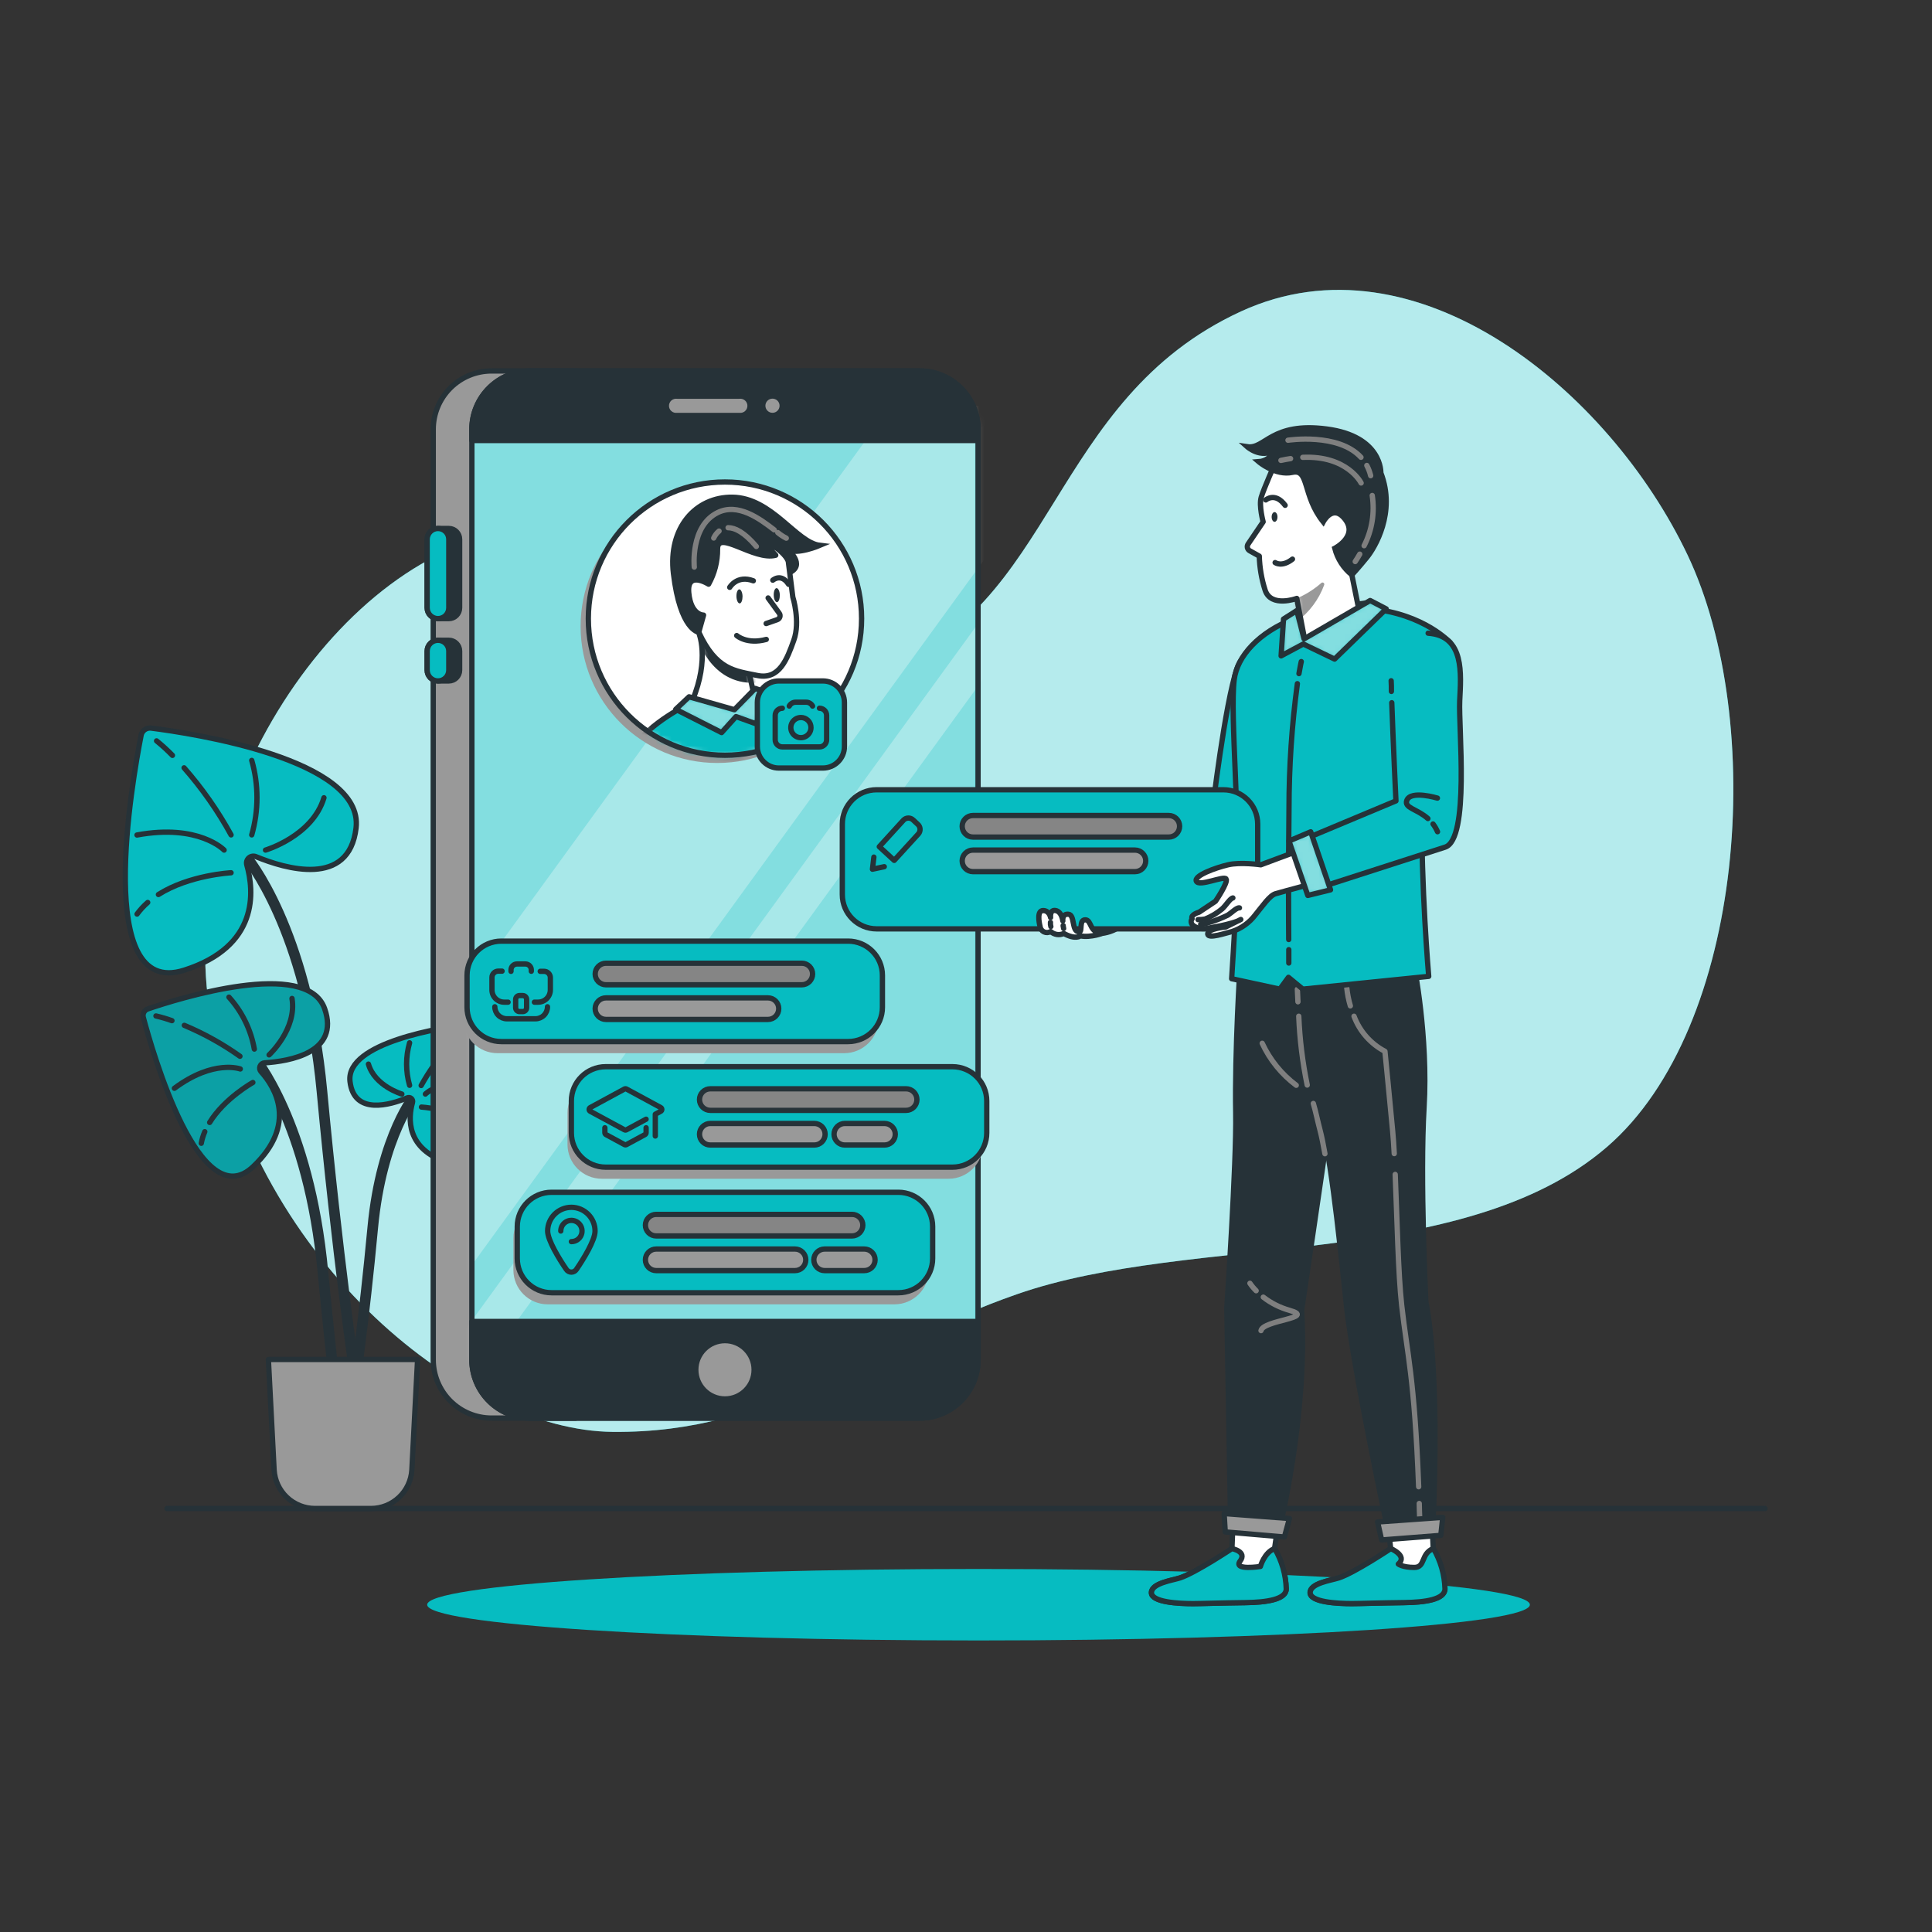 <svg width="364" height="364" viewBox="0 0 364 364" fill="none" xmlns="http://www.w3.org/2000/svg">
<rect x="0" y="0" width="364" height="364" fill="#333333" stroke="none"/>
<path d="M166.384 125.944C144.108 133.493 138.72 95.987 97.836 99.998C64.144 103.267 32.432 152.246 39.712 191.464C48.448 238.544 88.19 269.513 115.424 269.775C146 270.081 163.13 253.759 191.624 243.829C224.624 232.312 275.555 239.563 302.761 216.092C328.969 193.488 332.769 135.772 317.954 104.577C303.248 73.608 266.848 43.52 233.848 58.655C197.681 75.253 198.904 114.878 166.384 125.944Z" fill="#06BCC1"/>
<path opacity="0.7" d="M166.384 125.944C144.108 133.493 138.72 95.987 97.836 99.998C64.144 103.267 32.432 152.246 39.712 191.464C48.448 238.544 88.19 269.513 115.424 269.775C146 270.081 163.13 253.759 191.624 243.829C224.624 232.312 275.555 239.563 302.761 216.092C328.969 193.488 332.769 135.772 317.954 104.577C303.248 73.608 266.848 43.52 233.848 58.655C197.681 75.253 198.904 114.878 166.384 125.944Z" fill="white"/>
<path d="M31.464 284.211H332.536" stroke="#263238" stroke-linecap="round" stroke-linejoin="round"/>
<path d="M184.359 309.072C241.729 309.072 288.237 306.058 288.237 302.338C288.237 298.619 241.729 295.604 184.359 295.604C126.988 295.604 80.48 298.619 80.48 302.338C80.48 306.058 126.988 309.072 184.359 309.072Z" fill="#06BCC1"/>
<path d="M46.432 161.5C46.432 161.5 57.781 174.793 60.657 205.609C63.533 236.425 66.852 258.899 66.852 258.899" stroke="#263238" stroke-width="2" stroke-linecap="round" stroke-linejoin="round"/>
<path d="M28.465 137.177C28.039 137.124 27.608 137.235 27.26 137.486C26.912 137.737 26.671 138.11 26.587 138.531C24.905 147.085 17.632 188.217 34.682 182.793C48.827 178.294 47.902 167.942 46.497 162.941C46.432 162.707 46.434 162.46 46.502 162.228C46.571 161.995 46.703 161.787 46.885 161.627C47.067 161.466 47.29 161.36 47.529 161.321C47.769 161.282 48.014 161.311 48.237 161.405C53.755 163.683 65.76 167.272 67.085 156.003C68.614 143.023 36.058 138.138 28.465 137.177Z" fill="#06BCC1" stroke="#263238" stroke-linecap="round" stroke-linejoin="round"/>
<path d="M34.682 144.661C38.085 148.538 41.054 152.776 43.534 157.299" stroke="#263238" stroke-linecap="round" stroke-linejoin="round"/>
<path d="M29.499 139.586C30.549 140.436 31.548 141.348 32.491 142.316" stroke="#263238" stroke-linecap="round" stroke-linejoin="round"/>
<path d="M42.224 160.16C42.224 160.16 37.47 155.166 25.808 157.32" stroke="#263238" stroke-linecap="round" stroke-linejoin="round"/>
<path d="M47.429 143.263C48.743 147.849 48.743 152.712 47.429 157.299" stroke="#263238" stroke-linecap="round" stroke-linejoin="round"/>
<path d="M27.831 170.032C27.082 170.682 26.408 171.415 25.822 172.216" stroke="#263238" stroke-linecap="round" stroke-linejoin="round"/>
<path d="M43.534 164.433C43.534 164.433 35.672 164.834 29.848 168.532" stroke="#263238" stroke-linecap="round" stroke-linejoin="round"/>
<path d="M50.021 160.16C50.021 160.16 58.873 157.539 61.035 150.303" stroke="#263238" stroke-linecap="round" stroke-linejoin="round"/>
<path d="M78.355 206.126C78.355 206.126 71.868 213.726 70.223 231.351C68.578 248.976 66.677 261.833 66.677 261.833" stroke="#263238" stroke-width="2" stroke-linecap="round" stroke-linejoin="round"/>
<path d="M88.022 192.993C88.267 192.962 88.514 193.026 88.715 193.17C88.914 193.315 89.052 193.53 89.1 193.772C90.061 198.657 94.196 222.164 84.47 219.084C76.382 216.507 76.913 210.589 77.714 207.728C77.756 207.593 77.759 207.449 77.721 207.314C77.683 207.178 77.607 207.056 77.502 206.963C77.396 206.87 77.266 206.809 77.126 206.788C76.987 206.768 76.845 206.788 76.717 206.847C73.564 208.157 66.699 210.203 65.942 203.76C65.069 196.334 83.72 193.546 88.022 192.993Z" fill="#06BCC1" stroke="#263238" stroke-linecap="round" stroke-linejoin="round"/>
<path d="M84.448 197.288C82.492 199.505 80.783 201.929 79.352 204.517" stroke="#263238" stroke-linecap="round" stroke-linejoin="round"/>
<path d="M87.44 194.376C86.835 194.862 86.262 195.384 85.722 195.941" stroke="#263238" stroke-linecap="round" stroke-linejoin="round"/>
<path d="M80.145 206.126C80.145 206.126 82.868 203.265 89.537 204.502" stroke="#263238" stroke-linecap="round" stroke-linejoin="round"/>
<path d="M77.168 196.473C76.419 199.09 76.419 201.864 77.168 204.481" stroke="#263238" stroke-linecap="round" stroke-linejoin="round"/>
<path d="M88.386 211.782C88.816 212.152 89.202 212.57 89.537 213.027" stroke="#263238" stroke-linecap="round" stroke-linejoin="round"/>
<path d="M79.403 208.579C79.403 208.579 83.887 208.812 87.229 210.923" stroke="#263238" stroke-linecap="round" stroke-linejoin="round"/>
<path d="M75.712 206.126C75.712 206.126 70.616 204.626 69.415 200.484" stroke="#263238" stroke-linecap="round" stroke-linejoin="round"/>
<path d="M47.742 199.042C47.742 199.042 58.211 211.309 60.846 239.752C61.713 248.75 62.608 256.984 63.401 264.016" stroke="#263238" stroke-width="2" stroke-linecap="round" stroke-linejoin="round"/>
<path d="M27.846 190.088C27.53 190.196 27.267 190.42 27.109 190.714C26.951 191.009 26.91 191.352 26.994 191.675C28.734 198.227 37.689 229.364 47.72 219.776C56.056 211.811 51.877 204.91 49.176 201.903C49.052 201.764 48.969 201.591 48.937 201.407C48.906 201.222 48.927 201.032 48.998 200.859C49.07 200.686 49.188 200.536 49.341 200.427C49.494 200.318 49.674 200.255 49.861 200.244C54.483 199.952 64.079 198.358 61.167 190.052C57.825 180.478 33.488 188.173 27.846 190.088Z" fill="#06BCC1" stroke="#263238" stroke-linecap="round" stroke-linejoin="round"/>
<path opacity="0.2" d="M27.846 190.088C27.53 190.196 27.267 190.42 27.109 190.714C26.951 191.009 26.91 191.352 26.994 191.675C28.734 198.227 37.689 229.364 47.72 219.776C56.056 211.811 51.877 204.91 49.176 201.903C49.052 201.764 48.969 201.591 48.937 201.407C48.906 201.222 48.927 201.032 48.998 200.859C49.07 200.686 49.188 200.536 49.341 200.427C49.494 200.318 49.674 200.255 49.861 200.244C54.483 199.952 64.079 198.358 61.167 190.052C57.825 180.478 33.488 188.173 27.846 190.088Z" fill="#263238"/>
<path d="M34.726 193.182C38.422 194.735 41.938 196.688 45.209 199.006" stroke="#263238" stroke-linecap="round" stroke-linejoin="round"/>
<path d="M29.382 191.413C30.404 191.648 31.41 191.944 32.396 192.301" stroke="#263238" stroke-linecap="round" stroke-linejoin="round"/>
<path d="M45.274 201.401C45.274 201.401 40.258 199.537 32.855 205.041" stroke="#263238" stroke-linecap="round" stroke-linejoin="round"/>
<path d="M43.134 187.868C45.614 190.616 47.272 194.007 47.917 197.652" stroke="#263238" stroke-linecap="round" stroke-linejoin="round"/>
<path d="M38.584 213.216C38.282 213.917 38.06 214.65 37.922 215.4" stroke="#263238" stroke-linecap="round" stroke-linejoin="round"/>
<path d="M47.64 203.949C47.64 203.949 42.311 206.905 39.501 211.477" stroke="#263238" stroke-linecap="round" stroke-linejoin="round"/>
<path d="M50.698 198.744C50.698 198.744 55.976 193.896 55.015 188.115" stroke="#263238" stroke-linecap="round" stroke-linejoin="round"/>
<path d="M69.888 284.211H59.347C57.376 284.21 55.48 283.456 54.048 282.102C52.616 280.749 51.756 278.898 51.644 276.931L50.567 256.139H78.675L77.597 276.931C77.484 278.899 76.623 280.749 75.189 282.103C73.756 283.456 71.859 284.21 69.888 284.211Z" fill="#999999" stroke="#263238" stroke-linecap="round" stroke-linejoin="round"/>
<path d="M108.472 69.888H92.623C89.706 69.888 86.908 71.047 84.845 73.11C82.782 75.173 81.623 77.971 81.623 80.888V256.176C81.623 259.094 82.782 261.891 84.845 263.954C86.908 266.017 89.706 267.176 92.623 267.176H108.472V69.888Z" fill="#999999" stroke="#263238" stroke-linecap="round" stroke-linejoin="round"/>
<path d="M84.557 99.569H82.519C81.393 99.569 80.48 100.481 80.48 101.607V114.515C80.48 115.64 81.393 116.553 82.519 116.553H84.557C85.683 116.553 86.596 115.64 86.596 114.515V101.607C86.596 100.481 85.683 99.569 84.557 99.569Z" fill="#263238" stroke="#263238" stroke-linecap="round" stroke-linejoin="round"/>
<path d="M84.557 101.607C84.557 101.067 84.342 100.548 83.96 100.166C83.578 99.784 83.059 99.569 82.519 99.569C81.978 99.569 81.46 99.784 81.077 100.166C80.695 100.548 80.48 101.067 80.48 101.607V114.515C80.48 115.055 80.695 115.574 81.077 115.956C81.46 116.338 81.978 116.553 82.519 116.553C83.059 116.553 83.578 116.338 83.96 115.956C84.342 115.574 84.557 115.055 84.557 114.515V101.607Z" fill="#06BCC1" stroke="#263238" stroke-linecap="round" stroke-linejoin="round"/>
<path d="M84.557 120.63H82.519C81.393 120.63 80.48 121.543 80.48 122.668V126.257C80.48 127.383 81.393 128.296 82.519 128.296H84.557C85.683 128.296 86.596 127.383 86.596 126.257V122.668C86.596 121.543 85.683 120.63 84.557 120.63Z" fill="#263238" stroke="#263238" stroke-linecap="round" stroke-linejoin="round"/>
<path d="M84.557 122.668C84.557 122.128 84.342 121.609 83.96 121.227C83.578 120.845 83.059 120.63 82.519 120.63C81.978 120.63 81.46 120.845 81.077 121.227C80.695 121.609 80.48 122.128 80.48 122.668V126.257C80.48 126.798 80.695 127.316 81.077 127.699C81.46 128.081 81.978 128.296 82.519 128.296C83.059 128.296 83.578 128.081 83.96 127.699C84.342 127.316 84.557 126.798 84.557 126.257V122.668Z" fill="#06BCC1" stroke="#263238" stroke-linecap="round" stroke-linejoin="round"/>
<path d="M173.271 69.888H99.903C93.828 69.888 88.903 74.813 88.903 80.888V256.176C88.903 262.251 93.828 267.176 99.903 267.176H173.271C179.346 267.176 184.271 262.251 184.271 256.176V80.888C184.271 74.813 179.346 69.888 173.271 69.888Z" fill="#06BCC1"/>
<mask id="mask0_659_9399" style="mask-type:luminance" maskUnits="userSpaceOnUse" x="88" y="69" width="97" height="199">
<path d="M173.271 69.888H99.903C93.828 69.888 88.903 74.813 88.903 80.888V256.176C88.903 262.251 93.828 267.176 99.903 267.176H173.271C179.346 267.176 184.271 262.251 184.271 256.176V80.888C184.271 74.813 179.346 69.888 173.271 69.888Z" fill="white"/>
</mask>
<g mask="url(#mask0_659_9399)">
<path opacity="0.5" d="M173.271 69.888H99.903C93.828 69.888 88.903 74.813 88.903 80.888V256.176C88.903 262.251 93.828 267.176 99.903 267.176H173.271C179.346 267.176 184.271 262.251 184.271 256.176V80.888C184.271 74.813 179.346 69.888 173.271 69.888Z" fill="white"/>
<path opacity="0.3" d="M75.37 256.984H36.706L167.826 76.44H206.49L75.37 256.984Z" fill="white"/>
<path opacity="0.3" d="M91.502 256.984H82.956L214.083 76.44H222.63L91.502 256.984Z" fill="white"/>
</g>
<path d="M173.271 69.888H99.903C93.828 69.888 88.903 74.813 88.903 80.888V256.176C88.903 262.251 93.828 267.176 99.903 267.176H173.271C179.346 267.176 184.271 262.251 184.271 256.176V80.888C184.271 74.813 179.346 69.888 173.271 69.888Z" stroke="#263238" stroke-linecap="round" stroke-linejoin="round"/>
<path d="M173.264 69.888H99.903C96.986 69.888 94.188 71.047 92.125 73.11C90.062 75.173 88.903 77.971 88.903 80.888V82.992H184.271V80.888C184.269 77.97 183.109 75.172 181.045 73.11C178.981 71.047 176.182 69.888 173.264 69.888Z" fill="#263238" stroke="#263238" stroke-linecap="round" stroke-linejoin="round"/>
<path d="M139.252 78.275C139.51 78.307 139.772 78.285 140.021 78.208C140.27 78.132 140.5 78.003 140.695 77.831C140.891 77.659 141.047 77.447 141.154 77.21C141.262 76.972 141.317 76.715 141.317 76.455C141.317 76.194 141.262 75.937 141.154 75.7C141.047 75.462 140.891 75.251 140.695 75.078C140.5 74.906 140.27 74.778 140.021 74.701C139.772 74.625 139.51 74.602 139.252 74.635H127.604C127.346 74.602 127.083 74.625 126.834 74.701C126.585 74.778 126.356 74.906 126.16 75.078C125.965 75.251 125.808 75.462 125.701 75.7C125.594 75.937 125.539 76.194 125.539 76.455C125.539 76.715 125.594 76.972 125.701 77.21C125.808 77.447 125.965 77.659 126.16 77.831C126.356 78.003 126.585 78.132 126.834 78.208C127.083 78.285 127.346 78.307 127.604 78.275H139.252Z" fill="#999999" stroke="#263238" stroke-linecap="round" stroke-linejoin="round"/>
<path d="M145.542 78.275C146.555 78.275 147.376 77.453 147.376 76.44C147.376 75.427 146.555 74.606 145.542 74.606C144.529 74.606 143.707 75.427 143.707 76.44C143.707 77.453 144.529 78.275 145.542 78.275Z" fill="#999999" stroke="#263238" stroke-linecap="round" stroke-linejoin="round"/>
<path d="M88.903 248.976V256.176C88.903 259.093 90.062 261.891 92.125 263.954C94.188 266.017 96.986 267.176 99.903 267.176H173.264C176.182 267.176 178.981 266.017 181.045 263.955C183.109 261.892 184.269 259.094 184.271 256.176V248.976H88.903Z" fill="#263238" stroke="#263238" stroke-linecap="round" stroke-linejoin="round"/>
<path d="M136.587 263.572C139.623 263.572 142.084 261.112 142.084 258.076C142.084 255.04 139.623 252.58 136.587 252.58C133.552 252.58 131.091 255.04 131.091 258.076C131.091 261.112 133.552 263.572 136.587 263.572Z" fill="#999999" stroke="#263238" stroke-linecap="round" stroke-linejoin="round"/>
<path d="M135.131 143.751C149.348 143.751 160.873 132.226 160.873 118.009C160.873 103.792 149.348 92.267 135.131 92.267C120.914 92.267 109.389 103.792 109.389 118.009C109.389 132.226 120.914 143.751 135.131 143.751Z" fill="#999999"/>
<path d="M136.587 142.295C150.804 142.295 162.329 130.77 162.329 116.553C162.329 102.336 150.804 90.811 136.587 90.811C122.37 90.811 110.845 102.336 110.845 116.553C110.845 130.77 122.37 142.295 136.587 142.295Z" fill="white"/>
<mask id="mask1_659_9399" style="mask-type:luminance" maskUnits="userSpaceOnUse" x="110" y="90" width="53" height="53">
<path d="M136.587 142.295C150.804 142.295 162.329 130.77 162.329 116.553C162.329 102.336 150.804 90.811 136.587 90.811C122.37 90.811 110.845 102.336 110.845 116.553C110.845 130.77 122.37 142.295 136.587 142.295Z" fill="white"/>
</mask>
<g mask="url(#mask1_659_9399)">
<path d="M119.938 145.754L119.508 142.361C118.984 138.248 128.863 133.094 128.863 133.094L138.669 134.586L143.911 130.902C154.38 133.086 152.873 135.183 153.12 138.095C153.259 139.697 153.55 141.487 153.55 141.487L119.938 145.754Z" fill="#06BCC1" stroke="#263238" stroke-linecap="round" stroke-linejoin="round"/>
<path d="M131.615 119.101C131.615 119.101 133.799 124.022 130.421 132.052L138.655 134.375L141.982 130.582L140.024 121.802L131.615 119.101Z" fill="white"/>
<mask id="mask2_659_9399" style="mask-type:luminance" maskUnits="userSpaceOnUse" x="130" y="119" width="12" height="16">
<path d="M131.615 119.101C131.615 119.101 133.799 124.022 130.421 132.052L138.655 134.375L141.982 130.582L140.024 121.802L131.615 119.101Z" fill="white"/>
</mask>
<g mask="url(#mask2_659_9399)">
<path d="M131.266 119.902C131.266 119.902 133.704 128.958 142.186 128.638C150.667 128.317 134.01 118.082 134.01 118.082L131.957 117.936L131.266 119.902Z" fill="#263238"/>
</g>
<path d="M131.615 119.101C131.615 119.101 133.799 124.022 130.421 132.052L138.655 134.375L141.982 130.582L140.024 121.802L131.615 119.101Z" stroke="#263238" stroke-linecap="round" stroke-linejoin="round"/>
<path d="M131.615 119.101C131.615 119.101 128.172 118.752 126.883 108.072C125.835 99.409 131.091 93.578 138.022 93.68C145.447 93.796 150.041 102.234 154.467 102.75C154.467 102.75 150.099 104.614 148.41 103.515C148.41 103.515 151.875 106.427 148.752 107.883C145.629 109.339 131.615 119.101 131.615 119.101Z" fill="#263238" stroke="#263238" stroke-miterlimit="10"/>
<path d="M148.512 105.714L149.371 112.491C149.371 112.491 150.827 117.092 149.56 120.623C148.294 124.154 146.859 128.136 142.673 127.262C138.487 126.389 134.949 126.272 131.652 119.101L132.554 115.891C132.554 115.891 130.166 115.942 129.766 111.69C129.366 107.439 133.501 110.06 133.501 110.06C134.629 108.046 135.211 105.772 135.19 103.464C135.131 99.678 142.062 105.692 146.153 104.607L143.074 101.316C143.074 101.316 147.58 103.435 148.512 105.714Z" fill="white" stroke="#263238" stroke-linecap="round" stroke-linejoin="round"/>
<path d="M144.719 112.659L146.808 115.534C146.883 115.634 146.933 115.75 146.954 115.872C146.975 115.994 146.966 116.12 146.929 116.239C146.892 116.357 146.828 116.466 146.741 116.554C146.654 116.643 146.548 116.71 146.43 116.75L144.348 117.478" stroke="#263238" stroke-linecap="round" stroke-linejoin="round"/>
<path d="M138.8 119.742C138.8 119.742 140.708 121.467 144.37 120.47" stroke="#263238" stroke-linecap="round" stroke-linejoin="round"/>
<path d="M139.9 112.345C139.9 113.073 139.681 113.678 139.361 113.685C139.041 113.692 138.771 113.11 138.75 112.382C138.728 111.654 138.968 111.049 139.281 111.035C139.594 111.02 139.878 111.61 139.9 112.345Z" fill="#263238"/>
<path d="M146.925 112.112C146.925 112.84 146.707 113.445 146.386 113.452C146.066 113.459 145.797 112.877 145.775 112.149C145.753 111.421 145.986 110.816 146.306 110.809C146.626 110.802 146.903 111.384 146.925 112.112Z" fill="#263238"/>
<path d="M137.483 110.656C137.483 110.656 138.866 108.269 141.931 109.426" stroke="#263238" stroke-linecap="round" stroke-linejoin="round"/>
<path d="M145.6 109.31C145.6 109.31 147.18 107.912 148.578 110.088" stroke="#263238" stroke-linecap="round" stroke-linejoin="round"/>
<path d="M146.539 100.341C147.033 100.75 147.57 101.104 148.141 101.396" stroke="#7F7F7F" stroke-linecap="round" stroke-linejoin="round"/>
<path d="M130.807 106.842C130.807 106.842 130.021 99.118 135.219 96.57C139.063 94.684 143.161 97.749 145.862 99.824" stroke="#7F7F7F" stroke-linecap="round" stroke-linejoin="round"/>
<path d="M137.177 99.423C138.444 99.423 140.184 100.224 142.499 102.954" stroke="#7F7F7F" stroke-linecap="round" stroke-linejoin="round"/>
<path d="M134.469 101.367C134.699 100.859 135.043 100.411 135.474 100.057" stroke="#7F7F7F" stroke-linecap="round" stroke-linejoin="round"/>
<path d="M127.313 133.64L129.824 131.281L138.364 133.712L142.295 129.701L145.039 130.684L142.426 136.362L138.669 135.008L135.954 138.022L127.313 133.64Z" fill="#06BCC1"/>
<mask id="mask3_659_9399" style="mask-type:luminance" maskUnits="userSpaceOnUse" x="127" y="129" width="19" height="10">
<path d="M127.313 133.64L129.824 131.281L138.364 133.712L142.295 129.701L145.039 130.684L142.426 136.362L138.669 135.008L135.954 138.022L127.313 133.64Z" fill="white"/>
</mask>
<g mask="url(#mask3_659_9399)">
<path opacity="0.5" d="M127.313 133.64L129.824 131.281L138.364 133.712L142.295 129.701L145.039 130.684L142.426 136.362L138.669 135.008L135.954 138.022L127.313 133.64Z" fill="white"/>
</g>
<path d="M127.313 133.64L129.824 131.281L138.364 133.712L142.295 129.701L145.039 130.684L142.426 136.362L138.669 135.008L135.954 138.022L127.313 133.64Z" stroke="#263238" stroke-linecap="round" stroke-linejoin="round"/>
</g>
<path d="M136.587 142.295C150.804 142.295 162.329 130.77 162.329 116.553C162.329 102.336 150.804 90.811 136.587 90.811C122.37 90.811 110.845 102.336 110.845 116.553C110.845 130.77 122.37 142.295 136.587 142.295Z" stroke="#263238" stroke-linecap="round" stroke-linejoin="round"/>
<path d="M155.035 128.295H146.75C144.507 128.295 142.688 130.114 142.688 132.358V140.642C142.688 142.886 144.507 144.705 146.75 144.705H155.035C157.278 144.705 159.097 142.886 159.097 140.642V132.358C159.097 130.114 157.278 128.295 155.035 128.295Z" fill="#06BCC1" stroke="#263238" stroke-linecap="round" stroke-linejoin="round"/>
<path d="M153.091 133.028C152.976 132.807 152.802 132.622 152.589 132.494C152.376 132.366 152.132 132.298 151.883 132.3H149.91C149.661 132.298 149.416 132.366 149.203 132.494C148.99 132.622 148.816 132.807 148.701 133.028" stroke="#263238" stroke-linecap="round" stroke-linejoin="round"/>
<path d="M147.398 133.435C147.041 133.435 146.698 133.577 146.446 133.83C146.193 134.082 146.051 134.425 146.051 134.782V139.376C146.051 139.733 146.193 140.075 146.446 140.328C146.698 140.58 147.041 140.722 147.398 140.722H154.387C154.564 140.723 154.74 140.689 154.905 140.622C155.069 140.555 155.218 140.456 155.344 140.33C155.47 140.205 155.57 140.057 155.638 139.893C155.706 139.729 155.741 139.553 155.741 139.376V134.782C155.741 134.604 155.706 134.429 155.638 134.265C155.57 134.101 155.47 133.952 155.344 133.827C155.218 133.702 155.069 133.603 154.905 133.536C154.74 133.468 154.564 133.434 154.387 133.435" stroke="#263238" stroke-linecap="round" stroke-linejoin="round"/>
<path d="M150.893 135.183C150.516 135.183 150.149 135.294 149.836 135.503C149.524 135.713 149.28 136.01 149.136 136.357C148.993 136.705 148.956 137.087 149.03 137.456C149.103 137.825 149.285 138.163 149.552 138.429C149.818 138.694 150.157 138.875 150.526 138.947C150.895 139.02 151.278 138.981 151.625 138.836C151.972 138.691 152.268 138.446 152.476 138.133C152.684 137.82 152.794 137.452 152.793 137.075C152.794 136.826 152.745 136.579 152.65 136.348C152.555 136.118 152.415 135.908 152.238 135.732C152.061 135.556 151.851 135.417 151.62 135.323C151.389 135.228 151.142 135.181 150.893 135.183Z" stroke="#263238" stroke-linecap="round" stroke-linejoin="round"/>
<path d="M168.525 226.816H103.194C99.624 226.816 96.729 229.71 96.729 233.281V239.279C96.729 242.85 99.624 245.744 103.194 245.744H168.525C172.095 245.744 174.989 242.85 174.989 239.279V233.281C174.989 229.71 172.095 226.816 168.525 226.816Z" fill="#999999"/>
<path d="M169.253 224.632H103.922C100.352 224.632 97.457 227.526 97.457 231.096V237.095C97.457 240.666 100.352 243.56 103.922 243.56H169.253C172.823 243.56 175.717 240.666 175.717 237.095V231.096C175.717 227.526 172.823 224.632 169.253 224.632Z" fill="#06BCC1" stroke="#263238" stroke-linecap="round" stroke-linejoin="round"/>
<path d="M105.655 231.934C105.653 231.537 105.77 231.149 105.989 230.819C106.208 230.488 106.521 230.231 106.887 230.078C107.253 229.926 107.656 229.886 108.045 229.963C108.434 230.04 108.792 230.23 109.072 230.511C109.353 230.791 109.543 231.149 109.621 231.538C109.698 231.927 109.657 232.33 109.505 232.696C109.352 233.062 109.095 233.375 108.764 233.594C108.434 233.814 108.046 233.93 107.649 233.928M107.649 227.464C106.464 227.464 105.327 227.935 104.489 228.773C103.65 229.611 103.179 230.748 103.179 231.934C103.179 233.674 105.363 237.219 106.703 239.17C106.807 239.326 106.947 239.454 107.112 239.543C107.277 239.632 107.462 239.678 107.649 239.678C107.837 239.678 108.021 239.632 108.186 239.543C108.352 239.454 108.492 239.326 108.596 239.17C109.928 237.219 112.112 233.688 112.112 231.934C112.112 230.75 111.642 229.614 110.805 228.776C109.969 227.938 108.834 227.466 107.649 227.464Z" stroke="#263238" stroke-linecap="round" stroke-linejoin="round"/>
<path d="M160.531 228.796H123.629C123.362 228.796 123.098 228.848 122.852 228.951C122.605 229.053 122.381 229.202 122.193 229.391C122.004 229.579 121.855 229.803 121.752 230.05C121.65 230.296 121.598 230.56 121.598 230.827C121.598 231.094 121.65 231.358 121.752 231.604C121.855 231.851 122.004 232.075 122.193 232.263C122.381 232.452 122.605 232.601 122.852 232.704C123.098 232.806 123.362 232.858 123.629 232.858H160.531C161.07 232.858 161.587 232.644 161.968 232.263C162.348 231.882 162.562 231.366 162.562 230.827C162.562 230.288 162.348 229.772 161.968 229.391C161.587 229.01 161.07 228.796 160.531 228.796Z" fill="#858585" stroke="#263238" stroke-linecap="round" stroke-linejoin="round"/>
<path d="M149.786 235.326H123.629C123.09 235.326 122.574 235.54 122.193 235.921C121.812 236.302 121.598 236.819 121.598 237.357C121.598 237.896 121.812 238.413 122.193 238.794C122.574 239.174 123.09 239.388 123.629 239.388H149.786C150.325 239.388 150.841 239.174 151.222 238.794C151.603 238.413 151.817 237.896 151.817 237.357C151.817 236.819 151.603 236.302 151.222 235.921C150.841 235.54 150.325 235.326 149.786 235.326Z" fill="#999999" stroke="#263238" stroke-linecap="round" stroke-linejoin="round"/>
<path d="M162.839 235.326H155.362C154.824 235.326 154.307 235.54 153.926 235.921C153.545 236.302 153.331 236.819 153.331 237.357C153.331 237.896 153.545 238.413 153.926 238.794C154.307 239.174 154.824 239.388 155.362 239.388H162.839C163.378 239.388 163.894 239.174 164.275 238.794C164.656 238.413 164.87 237.896 164.87 237.357C164.87 236.819 164.656 236.302 164.275 235.921C163.894 235.54 163.378 235.326 162.839 235.326Z" fill="#999999" stroke="#263238" stroke-linecap="round" stroke-linejoin="round"/>
<path d="M178.717 203.156H113.386C109.816 203.156 106.921 206.05 106.921 209.62V215.619C106.921 219.189 109.816 222.084 113.386 222.084H178.717C182.287 222.084 185.181 219.189 185.181 215.619V209.62C185.181 206.05 182.287 203.156 178.717 203.156Z" fill="#999999"/>
<path d="M179.445 200.972H114.114C110.544 200.972 107.649 203.866 107.649 207.436V213.435C107.649 217.005 110.544 219.9 114.114 219.9H179.445C183.015 219.9 185.909 217.005 185.909 213.435V207.436C185.909 203.866 183.015 200.972 179.445 200.972Z" fill="#06BCC1" stroke="#263238" stroke-linecap="round" stroke-linejoin="round"/>
<path d="M113.961 212.474V213.413C113.962 213.485 113.982 213.555 114.019 213.617C114.056 213.678 114.109 213.729 114.172 213.763L117.652 215.648C117.71 215.681 117.775 215.698 117.841 215.698C117.908 215.698 117.973 215.681 118.031 215.648L121.518 213.763C121.581 213.729 121.634 213.678 121.671 213.617C121.708 213.555 121.728 213.485 121.729 213.413V212.474" stroke="#263238" stroke-linecap="round" stroke-linejoin="round"/>
<path d="M123.462 214.032V209.926L124.459 209.387C124.529 209.355 124.588 209.304 124.629 209.24C124.67 209.175 124.692 209.1 124.692 209.023C124.692 208.947 124.67 208.872 124.629 208.807C124.588 208.743 124.529 208.691 124.459 208.659L118.031 205.179C117.973 205.147 117.908 205.13 117.841 205.13C117.775 205.13 117.71 205.147 117.652 205.179L111.231 208.659C111.161 208.691 111.102 208.743 111.061 208.807C111.02 208.872 110.998 208.947 110.998 209.023C110.998 209.1 111.02 209.175 111.061 209.24C111.102 209.304 111.161 209.355 111.231 209.387L117.652 212.86C117.71 212.892 117.775 212.91 117.841 212.91C117.908 212.91 117.973 212.892 118.031 212.86L121.729 210.865" stroke="#263238" stroke-linecap="round" stroke-linejoin="round"/>
<path d="M170.723 205.136H133.821C133.282 205.136 132.766 205.35 132.385 205.731C132.004 206.112 131.79 206.628 131.79 207.167C131.79 207.706 132.004 208.222 132.385 208.603C132.766 208.984 133.282 209.198 133.821 209.198H170.723C171.262 209.198 171.779 208.984 172.16 208.603C172.54 208.222 172.754 207.706 172.754 207.167C172.754 206.628 172.54 206.112 172.16 205.731C171.779 205.35 171.262 205.136 170.723 205.136Z" fill="#858585" stroke="#263238" stroke-linecap="round" stroke-linejoin="round"/>
<path d="M153.426 211.666H133.821C133.282 211.666 132.766 211.88 132.385 212.261C132.004 212.642 131.79 213.158 131.79 213.697C131.79 214.236 132.004 214.752 132.385 215.133C132.766 215.514 133.282 215.728 133.821 215.728H153.426C153.965 215.728 154.481 215.514 154.862 215.133C155.243 214.752 155.457 214.236 155.457 213.697C155.457 213.158 155.243 212.642 154.862 212.261C154.481 211.88 153.965 211.666 153.426 211.666Z" fill="#999999" stroke="#263238" stroke-linecap="round" stroke-linejoin="round"/>
<path d="M166.646 211.666H159.17C158.631 211.666 158.115 211.88 157.734 212.261C157.353 212.642 157.139 213.158 157.139 213.697C157.139 214.236 157.353 214.752 157.734 215.133C158.115 215.514 158.631 215.728 159.17 215.728H166.646C167.185 215.728 167.702 215.514 168.083 215.133C168.464 214.752 168.678 214.236 168.678 213.697C168.678 213.158 168.464 212.642 168.083 212.261C167.702 211.88 167.185 211.666 166.646 211.666Z" fill="#999999" stroke="#263238" stroke-linecap="round" stroke-linejoin="round"/>
<path d="M159.061 179.496H93.73C90.16 179.496 87.265 182.39 87.265 185.96V191.959C87.265 195.529 90.16 198.424 93.73 198.424H159.061C162.631 198.424 165.525 195.529 165.525 191.959V185.96C165.525 182.39 162.631 179.496 159.061 179.496Z" fill="#999999"/>
<path d="M159.789 177.312H94.458C90.888 177.312 87.993 180.206 87.993 183.776V189.775C87.993 193.345 90.888 196.24 94.458 196.24H159.789C163.359 196.24 166.253 193.345 166.253 189.775V183.776C166.253 180.206 163.359 177.312 159.789 177.312Z" fill="#06BCC1" stroke="#263238" stroke-linecap="round" stroke-linejoin="round"/>
<path d="M98.491 187.569H97.88C97.478 187.569 97.152 187.895 97.152 188.297V189.862C97.152 190.264 97.478 190.59 97.88 190.59H98.491C98.893 190.59 99.219 190.264 99.219 189.862V188.297C99.219 187.895 98.893 187.569 98.491 187.569Z" stroke="#263238" stroke-linecap="round" stroke-linejoin="round"/>
<path d="M93.228 189.68C93.228 190.281 93.466 190.857 93.891 191.281C94.315 191.706 94.891 191.944 95.492 191.944H100.886C101.487 191.944 102.063 191.706 102.487 191.281C102.912 190.857 103.15 190.281 103.15 189.68" stroke="#263238" stroke-linecap="round" stroke-linejoin="round"/>
<path d="M94.596 182.968H93.868C93.556 182.97 93.257 183.095 93.037 183.315C92.816 183.536 92.691 183.835 92.689 184.147V186.499C92.688 186.802 92.747 187.103 92.862 187.384C92.978 187.665 93.148 187.92 93.362 188.135C93.577 188.35 93.831 188.521 94.112 188.637C94.392 188.754 94.693 188.814 94.997 188.814H95.725M100.682 188.814H101.374C101.988 188.814 102.577 188.57 103.011 188.136C103.445 187.702 103.689 187.113 103.689 186.499V184.184C103.687 183.871 103.562 183.573 103.342 183.352C103.121 183.131 102.822 183.006 102.51 183.004H101.782M96.278 183.004V182.728C96.28 182.434 96.398 182.152 96.607 181.945C96.816 181.737 97.098 181.621 97.392 181.621H99.008C99.298 181.627 99.575 181.746 99.779 181.952C99.983 182.159 100.098 182.437 100.1 182.728V182.99" stroke="#263238" stroke-linecap="round" stroke-linejoin="round"/>
<path d="M151.067 181.476H114.165C113.626 181.476 113.11 181.69 112.729 182.07C112.348 182.451 112.134 182.968 112.134 183.507C112.134 184.045 112.348 184.562 112.729 184.943C113.11 185.324 113.626 185.538 114.165 185.538H151.067C151.606 185.538 152.123 185.324 152.504 184.943C152.884 184.562 153.098 184.045 153.098 183.507C153.098 182.968 152.884 182.451 152.504 182.07C152.123 181.69 151.606 181.476 151.067 181.476Z" fill="#858585" stroke="#263238" stroke-linecap="round" stroke-linejoin="round"/>
<path d="M144.69 188.006H114.165C113.626 188.006 113.11 188.22 112.729 188.601C112.348 188.982 112.134 189.498 112.134 190.037C112.134 190.576 112.348 191.092 112.729 191.473C113.11 191.854 113.626 192.068 114.165 192.068H144.69C145.229 192.068 145.745 191.854 146.126 191.473C146.507 191.092 146.721 190.576 146.721 190.037C146.721 189.498 146.507 188.982 146.126 188.601C145.745 188.22 145.229 188.006 144.69 188.006Z" fill="#999999" stroke="#263238" stroke-linecap="round" stroke-linejoin="round"/>
<path d="M232.341 285.755L232.108 291.768C232.108 291.768 225.309 296.304 222.338 297.286C220.882 297.767 216.929 298.276 216.929 300.075C216.929 301.873 222.025 302.135 224.785 302.135C226.241 302.135 229.939 301.997 234.525 301.946C238.66 301.902 242.322 301.334 242.322 299.354C242.244 296.675 241.493 294.059 240.138 291.746L241.004 285.755H232.341Z" fill="white" stroke="#263238" stroke-linecap="round" stroke-linejoin="round"/>
<path d="M233.157 181.621C233.157 181.621 232.101 198.074 232.319 209.751C232.487 219.099 230.638 246.399 230.638 246.399L231.366 287.64L241.507 288.368C241.507 288.368 246.93 266.324 245.736 246.872C245.736 246.872 249.77 219.689 250.978 210.953C250.978 210.953 259.146 200.266 258.819 181.439L233.157 181.621Z" fill="#263238"/>
<path d="M237.808 196.56C239.258 199.688 241.462 202.407 244.222 204.473" stroke="#7F7F7F" stroke-linecap="round" stroke-linejoin="round"/>
<path d="M216.944 300.067C216.944 301.865 222.04 302.135 224.799 302.135C226.255 302.135 229.953 301.996 234.54 301.945C238.675 301.902 242.337 301.334 242.337 299.354C242.259 296.675 241.508 294.058 240.153 291.746C238.202 292.474 237.466 295.131 237.466 295.131C237.466 295.131 232.283 295.947 233.644 294.119C235.006 292.292 232.094 291.768 232.094 291.768C232.094 291.768 225.294 296.303 222.324 297.286C220.897 297.752 216.944 298.276 216.944 300.067Z" fill="#06BCC1" stroke="#263238" stroke-linecap="round" stroke-linejoin="round"/>
<path d="M230.638 285.165L230.842 288.623L241.987 289.577L242.941 286.097L230.638 285.165Z" fill="#999999" stroke="#263238" stroke-linecap="round" stroke-linejoin="round"/>
<path d="M238.012 244.39C239.48 245.527 241.153 246.37 242.941 246.872C248.117 248.328 237.969 248.692 237.583 250.694" stroke="#7F7F7F" stroke-linecap="round" stroke-linejoin="round"/>
<path d="M235.493 241.776C235.838 242.281 236.231 242.752 236.666 243.181" stroke="#7F7F7F" stroke-linecap="round" stroke-linejoin="round"/>
<path d="M213.457 165.038L207.553 169.1C206.613 168.364 205.456 167.959 204.262 167.95C202.493 168.037 200.768 168.969 199.581 169.1C198.22 169.238 194.165 168.481 194.165 169.74C194.165 171.59 201.095 170.905 201.314 171.772C201.532 172.638 196.713 173.861 196.713 173.861L196.123 175.004L205.718 175.914C205.718 175.914 209.955 176.365 211.957 173.497L219.601 169.129L215 163.749L213.457 165.038Z" fill="white" stroke="#263238" stroke-linecap="round" stroke-linejoin="round"/>
<path d="M233.062 125.944C230.769 132.649 228.381 153.047 228.381 153.047L211.848 164.972L216.944 171.342C216.944 171.342 233.382 163.116 236.003 161.092C238.624 159.068 241.725 137.454 243.349 133.137C244.972 128.819 244.004 124.233 239.847 122.522C235.69 120.811 233.688 124.153 233.062 125.944Z" fill="#06BCC1" stroke="#263238" stroke-linecap="round" stroke-linejoin="round"/>
<path d="M210.297 164.252L213.69 161.376L220.518 170.694L216.755 172.973L210.297 164.252Z" fill="#06BCC1"/>
<mask id="mask4_659_9399" style="mask-type:luminance" maskUnits="userSpaceOnUse" x="210" y="161" width="11" height="12">
<path d="M210.297 164.252L213.69 161.376L220.518 170.694L216.755 172.973L210.297 164.252Z" fill="white"/>
</mask>
<g mask="url(#mask4_659_9399)">
<path opacity="0.5" d="M210.297 164.252L213.69 161.376L220.518 170.694L216.755 172.973L210.297 164.252Z" fill="white"/>
</g>
<path d="M210.297 164.252L213.69 161.376L220.518 170.694L216.755 172.973L210.297 164.252Z" stroke="#263238" stroke-linecap="round" stroke-linejoin="round"/>
<path d="M244.062 115.417L258.12 113.51L246.748 120.804L244.674 121.139L244.062 115.417Z" fill="#06BCC1" stroke="#263238" stroke-linecap="round" stroke-linejoin="round"/>
<path d="M244.317 112.745C244.317 112.745 239.432 114.558 238.347 111.158C237.688 109.091 237.32 106.942 237.255 104.774L235.457 103.769C235.349 103.71 235.255 103.629 235.181 103.532C235.106 103.435 235.053 103.323 235.024 103.203C234.995 103.084 234.992 102.96 235.014 102.84C235.036 102.719 235.082 102.604 235.151 102.502L237.983 98.317C237.983 98.317 237.161 95.288 237.619 93.701C238.078 92.114 240.269 87.193 240.269 87.193C240.269 87.193 250.971 78.915 256.445 87.739C261.92 96.562 254.698 108.312 254.698 108.312L256.445 116.953L246.108 122.049L244.317 112.745Z" fill="white"/>
<mask id="mask5_659_9399" style="mask-type:luminance" maskUnits="userSpaceOnUse" x="234" y="83" width="25" height="40">
<path d="M244.317 112.745C244.317 112.745 239.432 114.558 238.347 111.158C237.688 109.091 237.32 106.942 237.255 104.774L235.457 103.769C235.349 103.71 235.255 103.629 235.181 103.532C235.106 103.435 235.053 103.323 235.024 103.203C234.995 103.084 234.992 102.96 235.014 102.84C235.036 102.719 235.082 102.604 235.151 102.502L237.983 98.317C237.983 98.317 237.161 95.288 237.619 93.701C238.078 92.114 240.269 87.193 240.269 87.193C240.269 87.193 250.971 78.915 256.445 87.739C261.92 96.562 254.698 108.312 254.698 108.312L256.445 116.953L246.108 122.049L244.317 112.745Z" fill="white"/>
</mask>
<g mask="url(#mask5_659_9399)">
<path d="M244.317 112.745C246.003 112.024 247.566 111.041 248.947 109.833C249.002 109.783 249.073 109.753 249.148 109.748C249.222 109.743 249.297 109.763 249.359 109.804C249.421 109.846 249.467 109.908 249.49 109.979C249.513 110.05 249.511 110.127 249.486 110.197C248.476 112.956 246.679 115.359 244.317 117.106C239.709 120.499 244.317 112.745 244.317 112.745Z" fill="#999999"/>
</g>
<path d="M244.317 112.745C244.317 112.745 239.432 114.558 238.347 111.158C237.688 109.091 237.32 106.942 237.255 104.774L235.457 103.769C235.349 103.71 235.255 103.629 235.181 103.532C235.106 103.435 235.053 103.323 235.024 103.203C234.995 103.084 234.992 102.96 235.014 102.84C235.036 102.719 235.082 102.604 235.151 102.502L237.983 98.317C237.983 98.317 237.161 95.288 237.619 93.701C238.078 92.114 240.269 87.193 240.269 87.193C240.269 87.193 250.971 78.915 256.445 87.739C261.92 96.562 254.698 108.312 254.698 108.312L256.445 116.953L246.108 122.049L244.317 112.745Z" stroke="#263238" stroke-linecap="round" stroke-linejoin="round"/>
<path d="M238.486 94.189C238.486 94.189 240.233 92.653 242.126 95.201" stroke="#263238" stroke-linecap="round" stroke-linejoin="round"/>
<path d="M240.24 105.997C240.24 105.997 241.521 106.922 243.509 105.342" stroke="#263238" stroke-linecap="round" stroke-linejoin="round"/>
<path d="M240.684 97.399C240.684 97.909 240.437 98.317 240.138 98.317C239.84 98.317 239.585 97.909 239.585 97.399C239.585 96.89 239.832 96.482 240.138 96.482C240.444 96.482 240.684 96.897 240.684 97.399Z" fill="#263238"/>
<path d="M249.304 98.317C249.304 98.317 250.949 95.201 253.053 97.399C256.314 100.814 251.48 103.303 251.48 103.303C251.986 105.275 253.115 107.032 254.698 108.312C254.698 108.312 256.03 106.856 257.515 105.029C259.001 103.201 263.041 96.562 260.158 89.1C260.158 89.1 260.457 82.206 249.966 80.83C239.476 79.454 238.362 84.688 234.977 84.164C234.977 84.164 237.554 86.465 240.109 84.805C239.876 85.413 239.474 85.941 238.95 86.328C238.426 86.715 237.803 86.945 237.153 86.989C237.153 86.989 240.32 89.697 243.509 88.991C246.697 88.285 245.336 93.337 249.304 98.317Z" fill="#263238" stroke="#263238" stroke-miterlimit="10"/>
<path d="M257.515 87.695C257.837 88.305 258.082 88.953 258.243 89.624" stroke="#7F7F7F" stroke-linecap="round" stroke-linejoin="round"/>
<path d="M242.664 82.941C242.664 82.941 252.128 81.485 256.416 86.159" stroke="#7F7F7F" stroke-linecap="round" stroke-linejoin="round"/>
<path d="M243.152 86.406C242.57 86.486 241.965 86.603 241.332 86.741" stroke="#7F7F7F" stroke-linecap="round" stroke-linejoin="round"/>
<path d="M256.445 91C256.445 91 253.861 85.795 245.452 86.166" stroke="#7F7F7F" stroke-linecap="round" stroke-linejoin="round"/>
<path d="M256.19 104.402C255.928 104.861 255.644 105.327 255.331 105.8" stroke="#7F7F7F" stroke-linecap="round" stroke-linejoin="round"/>
<path d="M258.535 93.352C259.032 96.588 258.497 99.9 257.006 102.816" stroke="#7F7F7F" stroke-linecap="round" stroke-linejoin="round"/>
<path d="M261.505 287.211L262.007 291.768C262.007 291.768 255.208 296.303 252.237 297.286C250.781 297.767 246.821 298.276 246.821 300.074C246.821 301.872 251.917 302.135 254.684 302.135C256.14 302.135 259.83 301.996 264.417 301.945C268.559 301.902 272.214 301.334 272.214 299.354C272.136 296.675 271.385 294.058 270.03 291.746L269.76 286.097L261.505 287.211Z" fill="white" stroke="#263238" stroke-linecap="round" stroke-linejoin="round"/>
<path d="M266.448 295.313C264.264 295.313 263.449 294.673 263.449 294.673C265.269 293.129 262.036 291.761 262.036 291.761C262.036 291.761 255.237 296.296 252.267 297.279C250.811 297.759 246.85 298.269 246.85 300.06C246.85 301.851 251.946 302.127 254.713 302.127C256.169 302.127 259.86 301.989 264.446 301.938C268.588 301.894 272.243 301.327 272.243 299.346C272.165 296.667 271.414 294.051 270.059 291.739C267.606 292.736 268.632 295.313 266.448 295.313Z" fill="#06BCC1" stroke="#263238" stroke-linecap="round" stroke-linejoin="round"/>
<path d="M244.324 181.716H266.892C266.892 181.716 269.6 195.221 268.799 208.652C267.999 222.084 269.142 245.293 269.142 245.293C269.142 245.293 271.923 257.123 270.423 288.354L261.134 289.082C261.134 289.082 254.516 258.229 253.191 246.13C252.405 238.908 250.563 219.922 248.721 212.875C246.792 205.624 244.979 202.879 244.324 181.716Z" fill="#263238"/>
<path d="M267.394 283.265C267.394 284.182 267.453 285.129 267.482 286.097" stroke="#7F7F7F" stroke-linecap="round" stroke-linejoin="round"/>
<path d="M262.866 221.269C263.216 229.539 263.427 240 264.082 245.897C265.108 255.091 266.499 259.532 267.285 280.113" stroke="#7F7F7F" stroke-linecap="round" stroke-linejoin="round"/>
<path d="M255.106 191.464C256.166 194.31 258.24 196.664 260.93 198.074C260.93 198.074 261.658 205.354 262.386 213.115C262.502 214.33 262.597 215.757 262.684 217.344" stroke="#7F7F7F" stroke-linecap="round" stroke-linejoin="round"/>
<path d="M253.737 186.07C253.855 187.236 254.081 188.389 254.414 189.513" stroke="#7F7F7F" stroke-linecap="round" stroke-linejoin="round"/>
<path d="M244.542 188.742C244.509 187.994 244.472 187.208 244.433 186.383" stroke="#7F7F7F" stroke-linecap="round" stroke-linejoin="round"/>
<path d="M246.29 204.43C245.407 200.158 244.874 195.822 244.695 191.464" stroke="#7F7F7F" stroke-linecap="round" stroke-linejoin="round"/>
<path d="M249.624 217.366C249.311 215.612 249.005 214.076 248.692 212.889C248.263 211.266 247.84 209.213 247.44 207.902" stroke="#7F7F7F" stroke-linecap="round" stroke-linejoin="round"/>
<path d="M259.547 286.752L260.304 290.137L271.457 289.271L271.821 285.878L259.547 286.752Z" fill="#999999" stroke="#263238" stroke-linecap="round" stroke-linejoin="round"/>
<path d="M267.904 152.006C268.137 137.243 273.24 121.095 273.24 121.095C273.24 121.095 268.392 115.686 258.287 114.711L247.025 121.452L244.659 121.139L243.713 116.589C237.255 119.101 233.055 123.571 232.523 128.106C231.722 134.869 233.739 155.246 233.011 168.379C232.574 176.205 232.05 184.395 232.05 184.395L241.121 186.361L242.752 184.133L245.46 186.361L269.178 183.951C269.178 183.951 267.686 166.77 267.904 152.006Z" fill="#06BCC1" stroke="#263238" stroke-linecap="round" stroke-linejoin="round"/>
<path d="M244.324 115.039L245.693 120.368L258.142 113.139L261.17 114.718L251.444 124.175L245.547 121.336L241.368 123.571L241.82 116.626L244.324 115.039Z" fill="#06BCC1"/>
<mask id="mask6_659_9399" style="mask-type:luminance" maskUnits="userSpaceOnUse" x="241" y="113" width="21" height="12">
<path d="M244.324 115.039L245.693 120.368L258.142 113.139L261.17 114.718L251.444 124.175L245.547 121.336L241.368 123.571L241.82 116.626L244.324 115.039Z" fill="white"/>
</mask>
<g mask="url(#mask6_659_9399)">
<path opacity="0.5" d="M244.324 115.039L245.693 120.368L258.142 113.139L261.17 114.718L251.444 124.175L245.547 121.336L241.368 123.571L241.82 116.626L244.324 115.039Z" fill="white"/>
</g>
<path d="M244.324 115.039L245.693 120.368L258.142 113.139L261.17 114.718L251.444 124.175L245.547 121.336L241.368 123.571L241.82 116.626L244.324 115.039Z" stroke="#263238" stroke-linecap="round" stroke-linejoin="round"/>
<path d="M242.817 178.92C242.817 180.588 242.817 181.439 242.817 181.439" stroke="#263238" stroke-linecap="round" stroke-linejoin="round"/>
<path d="M244.433 128.805C243.384 136.612 242.856 144.479 242.854 152.356C242.737 163.931 242.766 172.303 242.803 177.013" stroke="#263238" stroke-linecap="round" stroke-linejoin="round"/>
<path d="M245.169 124.648C245.169 124.648 244.994 125.376 244.732 126.913" stroke="#263238" stroke-linecap="round" stroke-linejoin="round"/>
<path d="M230.492 148.796H165.161C161.591 148.796 158.697 151.69 158.697 155.261V168.539C158.697 172.11 161.591 175.004 165.161 175.004H230.492C234.062 175.004 236.957 172.11 236.957 168.539V155.261C236.957 151.69 234.062 148.796 230.492 148.796Z" fill="#06BCC1" stroke="#263238" stroke-linecap="round" stroke-linejoin="round"/>
<path d="M168.474 162.104L165.664 159.52L170.236 154.504C170.477 154.263 170.804 154.127 171.146 154.127C171.487 154.127 171.814 154.263 172.056 154.504L172.885 155.275C173.147 155.496 173.311 155.811 173.341 156.152C173.371 156.493 173.265 156.832 173.046 157.095L168.474 162.104Z" stroke="#263238" stroke-linecap="round" stroke-linejoin="round"/>
<path d="M166.603 163.29L164.375 163.763L164.644 161.485" stroke="#263238" stroke-linecap="round" stroke-linejoin="round"/>
<path d="M220.213 153.645H183.31C182.772 153.645 182.255 153.859 181.874 154.239C181.493 154.62 181.279 155.137 181.279 155.676C181.279 156.214 181.493 156.731 181.874 157.112C182.255 157.493 182.772 157.707 183.31 157.707H220.213C220.751 157.707 221.268 157.493 221.649 157.112C222.03 156.731 222.244 156.214 222.244 155.676C222.244 155.137 222.03 154.62 221.649 154.239C221.268 153.859 220.751 153.645 220.213 153.645Z" fill="#858585" stroke="#263238" stroke-linecap="round" stroke-linejoin="round"/>
<path d="M213.835 160.16H183.31C182.772 160.16 182.255 160.374 181.874 160.755C181.493 161.136 181.279 161.653 181.279 162.191C181.279 162.73 181.493 163.247 181.874 163.627C182.255 164.008 182.772 164.222 183.31 164.222H213.835C214.374 164.222 214.891 164.008 215.272 163.627C215.653 163.247 215.867 162.73 215.867 162.191C215.867 161.653 215.653 161.136 215.272 160.755C214.891 160.374 214.374 160.16 213.835 160.16Z" fill="#999999" stroke="#263238" stroke-linecap="round" stroke-linejoin="round"/>
<path d="M250.68 165.591C250.68 165.591 241.427 168.044 240.313 168.386C239.199 168.729 237.939 170.614 236.498 172.376C235.394 173.839 233.87 174.93 232.13 175.506C230.943 175.783 227.58 176.962 227.536 175.965C227.493 174.968 230.929 174.647 230.929 174.647L233.775 173.235C232.319 174.152 227.18 174.938 227.18 174.938C226.424 175.05 225.653 174.899 224.996 174.509C223.991 173.868 224.595 173.111 224.595 173.111C224.224 172.325 225.906 171.866 225.906 171.866L229 169.806C229 169.806 231.453 166.224 231.002 165.591C230.55 164.958 225.971 167.098 225.411 166.042C224.85 164.987 229 163.494 231.366 162.934C233.732 162.373 237.546 162.934 237.546 162.934L248.248 158.944L250.68 165.591Z" fill="white" stroke="#263238" stroke-linecap="round" stroke-linejoin="round"/>
<path d="M225.716 173.264C226.158 173.267 226.599 173.23 227.034 173.155C228.215 172.691 229.311 172.037 230.281 171.219C231.009 170.556 231.737 169.275 232.283 169.18" stroke="#263238" stroke-linecap="round" stroke-linejoin="round"/>
<path d="M226.211 174.145C226.674 174.122 227.131 174.029 227.566 173.868C228.864 173.497 230.126 173.009 231.337 172.412C232.065 171.946 233.011 170.956 233.521 171.051" stroke="#263238" stroke-linecap="round" stroke-linejoin="round"/>
<path d="M262.08 128.259C262.036 125.697 262.138 118.795 269.047 119.298C275.956 119.8 275.235 127.014 274.995 132.038C274.754 137.061 276.902 158.1 272.243 159.607L247.396 167.615L244.302 158.711L262.983 150.893C262.983 150.893 262.189 133.952 262.08 128.259Z" fill="#06BCC1"/>
<path d="M269.993 155.246C270.33 155.697 270.614 156.186 270.838 156.702" stroke="#263238" stroke-linecap="round" stroke-linejoin="round"/>
<path d="M270.816 150.368C270.816 150.368 265.807 148.84 265.058 150.776C264.49 152.232 266.965 152.392 269.025 154.22" stroke="#263238" stroke-linecap="round" stroke-linejoin="round"/>
<path d="M262.146 130.269C262.146 129.504 262.146 128.813 262.102 128.259" stroke="#263238" stroke-linecap="round" stroke-linejoin="round"/>
<path d="M269.069 119.297C275.978 119.771 275.257 127.014 275.017 132.037C274.776 137.061 276.924 158.1 272.265 159.607L247.418 167.615L244.324 158.711L263.005 150.893C263.005 150.893 262.466 139.645 262.218 132.394" stroke="#263238" stroke-linecap="round" stroke-linejoin="round"/>
<path d="M242.854 158.449L246.945 156.717L250.68 167.651L246.399 168.707L242.854 158.449Z" fill="#06BCC1"/>
<mask id="mask7_659_9399" style="mask-type:luminance" maskUnits="userSpaceOnUse" x="242" y="156" width="9" height="13">
<path d="M242.854 158.449L246.945 156.717L250.68 167.651L246.399 168.707L242.854 158.449Z" fill="white"/>
</mask>
<g mask="url(#mask7_659_9399)">
<path opacity="0.5" d="M242.854 158.449L246.945 156.717L250.68 167.651L246.399 168.707L242.854 158.449Z" fill="white"/>
</g>
<path d="M242.854 158.449L246.945 156.717L250.68 167.651L246.399 168.707L242.854 158.449Z" stroke="#263238" stroke-linecap="round" stroke-linejoin="round"/>
<path d="M195.948 174.531C195.752 173.759 195.344 171.553 196.531 171.553C197.718 171.553 197.936 172.864 197.936 172.864C197.936 172.864 197.732 171.328 198.897 171.553C200.062 171.779 200.244 173.504 200.244 173.504C200.244 173.504 200.047 172.107 201.314 172.252C202.581 172.398 201.823 175.579 203.338 175.565C203.978 175.565 203.236 173.293 204.473 173.301C205.711 173.308 205.201 175.747 207.524 175.747C208.252 175.747 205.427 176.722 203.549 176.322C203.549 176.322 202.675 177.115 200.426 175.87C200.023 176.06 199.573 176.126 199.133 176.061C198.693 175.997 198.282 175.804 197.95 175.506C197.761 175.623 197.546 175.69 197.324 175.701C197.102 175.712 196.881 175.667 196.681 175.57C196.481 175.473 196.309 175.326 196.181 175.145C196.053 174.963 195.973 174.752 195.948 174.531Z" fill="white" stroke="#263238" stroke-linecap="round" stroke-linejoin="round"/>
<path d="M197.914 173.781C197.886 174.043 197.911 174.308 197.987 174.56" stroke="#263238" stroke-linecap="round" stroke-linejoin="round"/>
<path d="M200.309 174.378C200.309 174.378 200.266 174.334 200.397 174.939" stroke="#263238" stroke-linecap="round" stroke-linejoin="round"/>
</svg>
